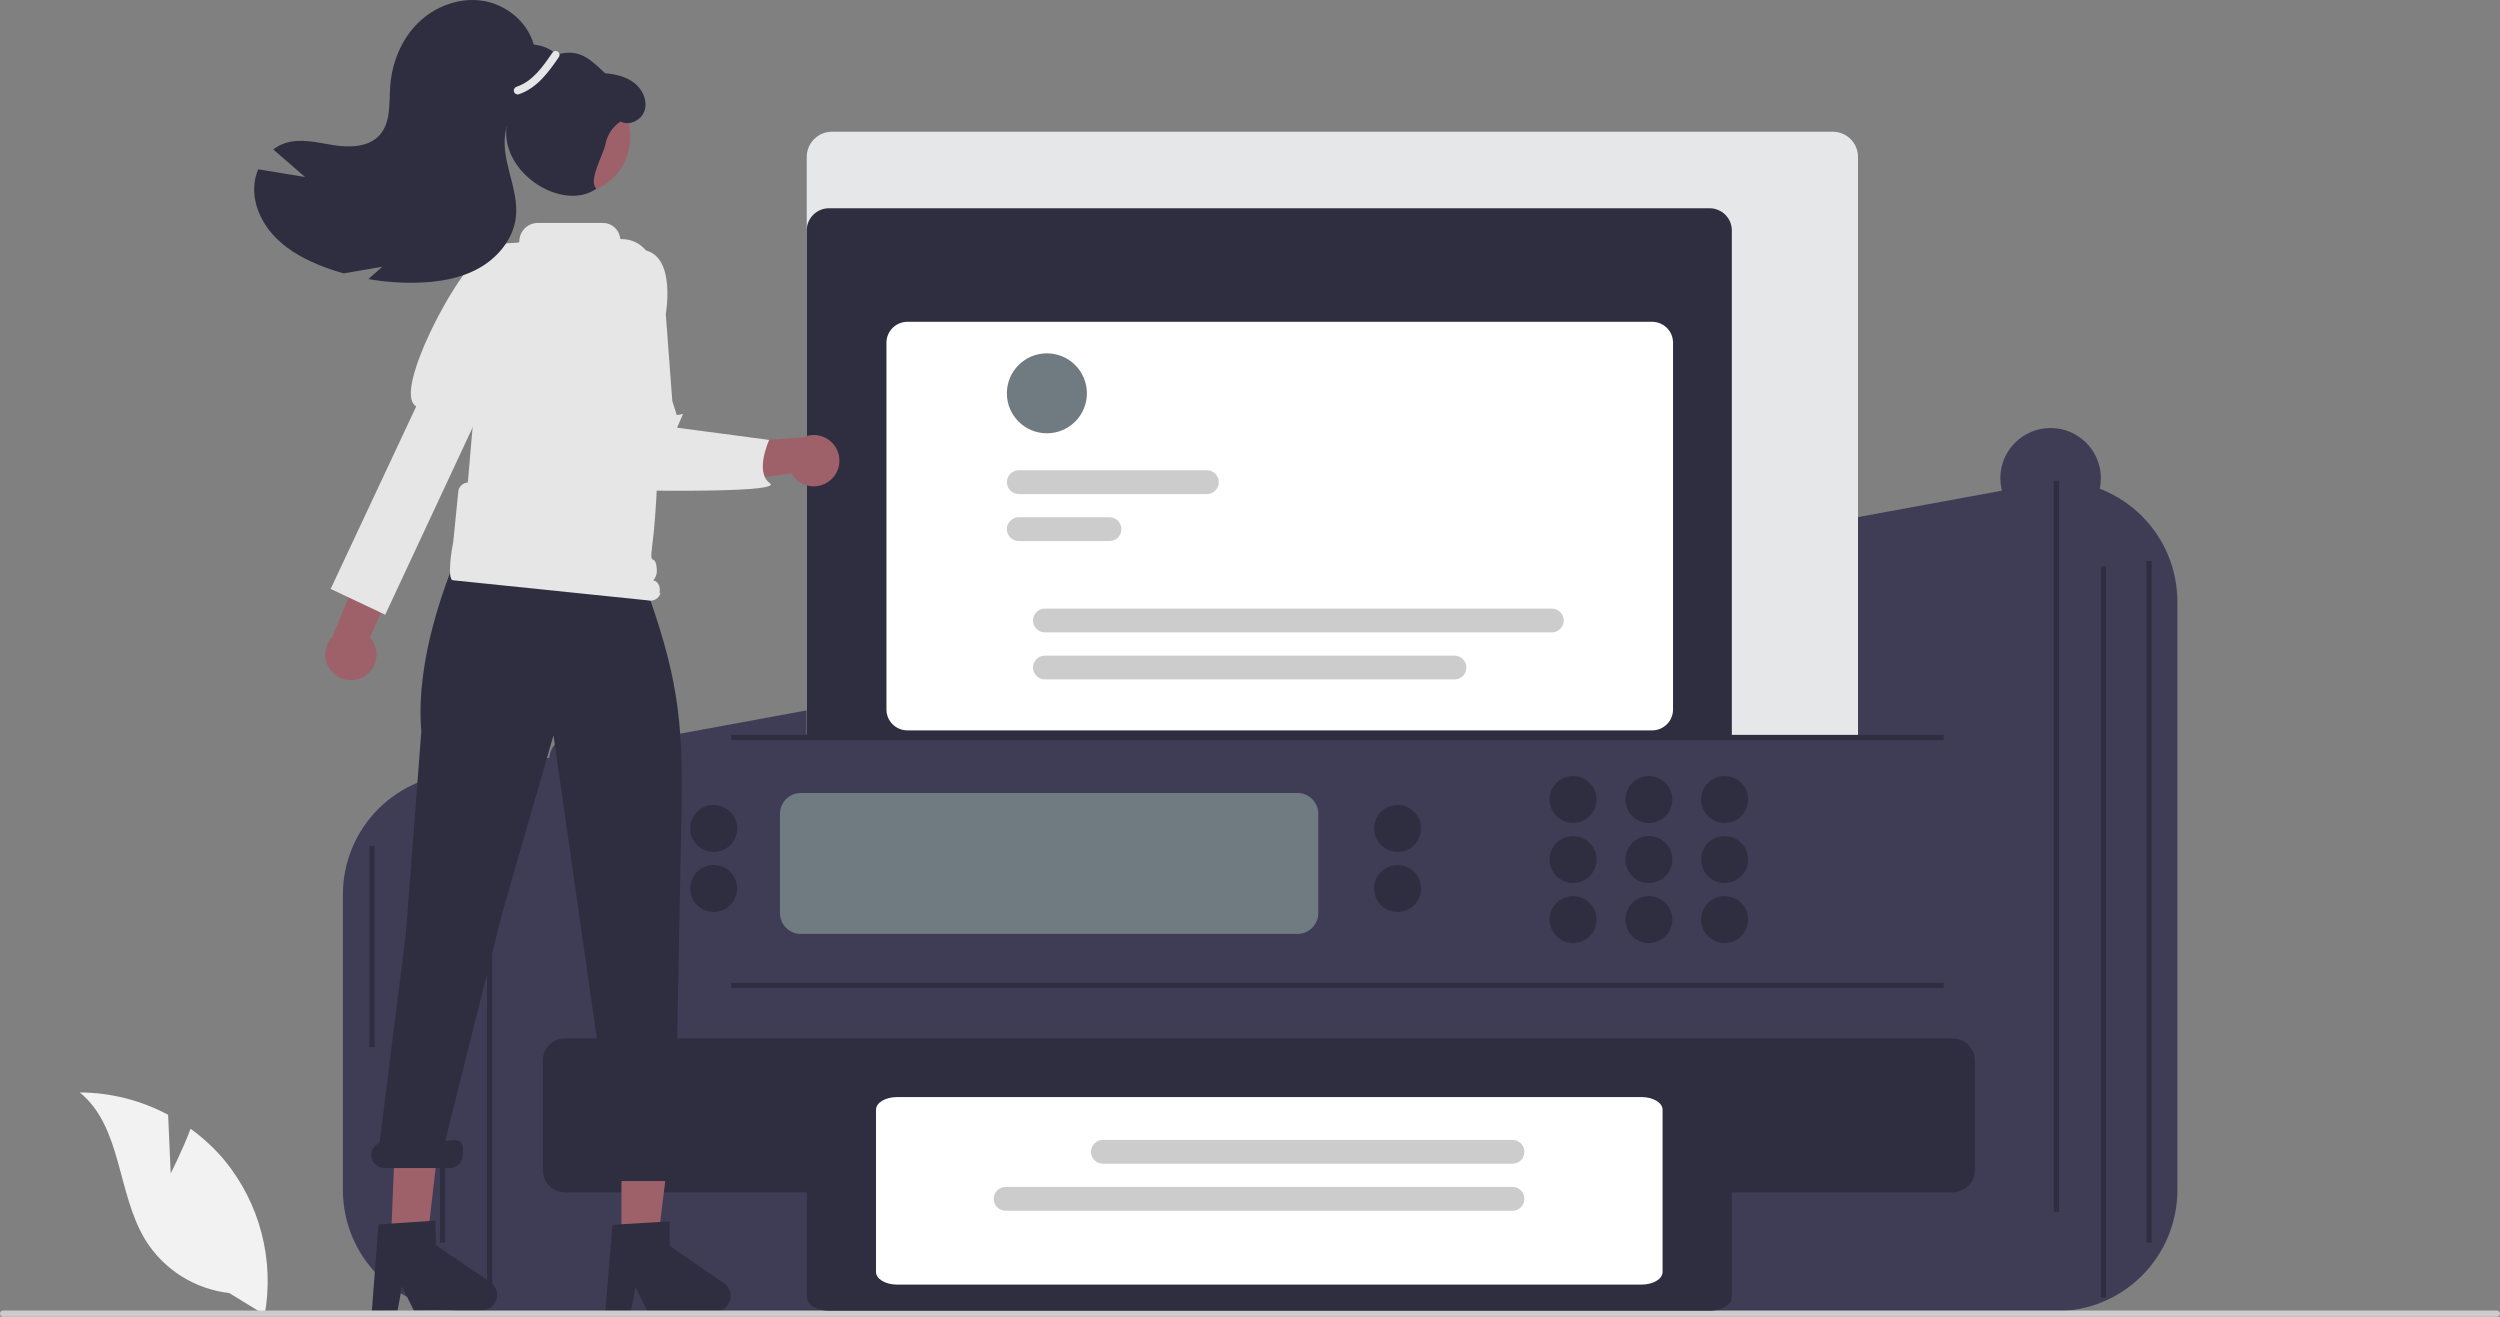 <svg width="281" height="148" viewBox="0 0 281 148" fill="none" xmlns="http://www.w3.org/2000/svg">
<rect x="0" y="0" width="281" height="148" fill="#808080" stroke="none"/>
<g clip-path="url(#clip0_482_259)">
<path d="M231.137 147.372H52.144C48.538 147.368 45.08 145.935 42.53 143.388C39.98 140.841 38.546 137.388 38.542 133.785V100.517C38.546 96.915 39.98 93.462 42.53 90.914C45.08 88.367 48.538 86.934 52.144 86.93L231.137 54.024C234.743 54.028 238.2 55.461 240.75 58.008C243.3 60.555 244.734 64.008 244.738 67.611V133.785C244.734 137.388 243.3 140.841 240.75 143.388C238.2 145.935 234.743 147.368 231.137 147.372Z" fill="#3F3D56"/>
<path d="M55.329 93.116H54.742V145.857H55.329V93.116Z" fill="#2F2E41"/>
<path d="M42.111 95.096H41.524V117.69H42.111V95.096Z" fill="#2F2E41"/>
<path d="M50.035 86.93H49.448V139.671H50.035V86.93Z" fill="#2F2E41"/>
<path d="M206.003 86.49H93.516C92.763 86.49 92.042 86.191 91.51 85.659C90.979 85.128 90.679 84.408 90.678 83.656V17.638C90.679 16.887 90.979 16.166 91.51 15.635C92.042 15.104 92.763 14.805 93.516 14.804H206.003C206.755 14.805 207.476 15.104 208.008 15.635C208.54 16.166 208.839 16.887 208.84 17.638V83.656C208.839 84.408 208.54 85.128 208.008 85.659C207.476 86.191 206.755 86.49 206.003 86.49Z" fill="#E6E7E8"/>
<path d="M192.161 86.49H93.175C92.513 86.49 91.879 86.227 91.411 85.759C90.943 85.291 90.679 84.657 90.679 83.996V25.902C90.679 25.241 90.943 24.607 91.411 24.139C91.879 23.672 92.513 23.409 93.175 23.408H192.161C192.823 23.409 193.458 23.672 193.926 24.139C194.394 24.607 194.657 25.241 194.658 25.902V83.996C194.657 84.657 194.394 85.291 193.926 85.759C193.458 86.227 192.823 86.49 192.161 86.49Z" fill="#2F2E41"/>
<path d="M219.919 110.403H64.243C63.581 110.402 62.947 110.139 62.478 109.672C62.01 109.204 61.747 108.57 61.746 107.909V85.317C61.747 84.656 62.01 84.022 62.478 83.554C62.947 83.087 63.581 82.823 64.243 82.823H219.919C220.58 82.823 221.215 83.087 221.683 83.554C222.151 84.022 222.414 84.656 222.415 85.317V107.909C222.414 108.57 222.151 109.204 221.683 109.672C221.215 110.139 220.58 110.402 219.919 110.403Z" fill="#3F3D56"/>
<path d="M145.826 89.131H90.018C88.72 89.131 87.668 90.182 87.668 91.478V102.628C87.668 103.924 88.72 104.975 90.018 104.975H145.826C147.124 104.975 148.176 103.924 148.176 102.628V91.478C148.176 90.182 147.124 89.131 145.826 89.131Z" fill="#707A81"/>
<path d="M176.814 92.505C178.274 92.505 179.458 91.323 179.458 89.865C179.458 88.406 178.274 87.224 176.814 87.224C175.354 87.224 174.171 88.406 174.171 89.865C174.171 91.323 175.354 92.505 176.814 92.505Z" fill="#2F2E41"/>
<path d="M185.332 92.505C186.792 92.505 187.976 91.323 187.976 89.865C187.976 88.406 186.792 87.224 185.332 87.224C183.872 87.224 182.689 88.406 182.689 89.865C182.689 91.323 183.872 92.505 185.332 92.505Z" fill="#2F2E41"/>
<path d="M193.85 92.505C195.31 92.505 196.494 91.323 196.494 89.865C196.494 88.406 195.31 87.224 193.85 87.224C192.39 87.224 191.207 88.406 191.207 89.865C191.207 91.323 192.39 92.505 193.85 92.505Z" fill="#2F2E41"/>
<path d="M176.814 99.254C178.274 99.254 179.458 98.071 179.458 96.613C179.458 95.154 178.274 93.972 176.814 93.972C175.354 93.972 174.171 95.154 174.171 96.613C174.171 98.071 175.354 99.254 176.814 99.254Z" fill="#2F2E41"/>
<path d="M185.332 99.254C186.792 99.254 187.976 98.071 187.976 96.613C187.976 95.154 186.792 93.972 185.332 93.972C183.872 93.972 182.689 95.154 182.689 96.613C182.689 98.071 183.872 99.254 185.332 99.254Z" fill="#2F2E41"/>
<path d="M193.85 99.254C195.31 99.254 196.494 98.071 196.494 96.613C196.494 95.154 195.31 93.972 193.85 93.972C192.39 93.972 191.207 95.154 191.207 96.613C191.207 98.071 192.39 99.254 193.85 99.254Z" fill="#2F2E41"/>
<path d="M176.814 106.002C178.274 106.002 179.458 104.819 179.458 103.361C179.458 101.903 178.274 100.72 176.814 100.72C175.354 100.72 174.171 101.903 174.171 103.361C174.171 104.819 175.354 106.002 176.814 106.002Z" fill="#2F2E41"/>
<path d="M157.088 95.757C158.548 95.757 159.731 94.575 159.731 93.116C159.731 91.658 158.548 90.476 157.088 90.476C155.628 90.476 154.444 91.658 154.444 93.116C154.444 94.575 155.628 95.757 157.088 95.757Z" fill="#2F2E41"/>
<path d="M157.088 102.505C158.548 102.505 159.731 101.323 159.731 99.865C159.731 98.406 158.548 97.224 157.088 97.224C155.628 97.224 154.444 98.406 154.444 99.865C154.444 101.323 155.628 102.505 157.088 102.505Z" fill="#2F2E41"/>
<path d="M230.487 59.396C233.607 59.396 236.137 56.869 236.137 53.752C236.137 50.636 233.607 48.109 230.487 48.109C227.367 48.109 224.837 50.636 224.837 53.752C224.837 56.869 227.367 59.396 230.487 59.396Z" fill="#3F3D56"/>
<path d="M80.218 95.757C81.677 95.757 82.861 94.575 82.861 93.116C82.861 91.658 81.677 90.476 80.218 90.476C78.757 90.476 77.574 91.658 77.574 93.116C77.574 94.575 78.757 95.757 80.218 95.757Z" fill="#2F2E41"/>
<path d="M80.218 102.505C81.677 102.505 82.861 101.323 82.861 99.865C82.861 98.406 81.677 97.224 80.218 97.224C78.757 97.224 77.574 98.406 77.574 99.865C77.574 101.323 78.757 102.505 80.218 102.505Z" fill="#2F2E41"/>
<path d="M185.332 106.002C186.792 106.002 187.976 104.819 187.976 103.361C187.976 101.903 186.792 100.72 185.332 100.72C183.872 100.72 182.689 101.903 182.689 103.361C182.689 104.819 183.872 106.002 185.332 106.002Z" fill="#2F2E41"/>
<path d="M193.85 106.002C195.31 106.002 196.494 104.819 196.494 103.361C196.494 101.903 195.31 100.72 193.85 100.72C192.39 100.72 191.207 101.903 191.207 103.361C191.207 104.819 192.39 106.002 193.85 106.002Z" fill="#2F2E41"/>
<path d="M219.478 134.022H63.509C62.847 134.021 62.212 133.758 61.744 133.291C61.276 132.823 61.013 132.189 61.012 131.528V119.205C61.013 118.544 61.276 117.91 61.744 117.442C62.212 116.975 62.847 116.712 63.509 116.711H219.478C220.14 116.712 220.774 116.975 221.243 117.442C221.711 117.91 221.974 118.544 221.975 119.205V131.528C221.974 132.189 221.711 132.823 221.243 133.291C220.774 133.758 220.14 134.021 219.478 134.022Z" fill="#2F2E41"/>
<path d="M101.987 36.171H185.699C186.322 36.171 186.92 36.419 187.361 36.859C187.802 37.299 188.049 37.896 188.049 38.519V79.747C188.049 80.37 187.802 80.967 187.361 81.407C186.92 81.847 186.322 82.095 185.699 82.095H101.987C101.364 82.095 100.766 81.847 100.325 81.407C99.885 80.967 99.637 80.37 99.637 79.747V38.519C99.637 38.21 99.698 37.905 99.816 37.62C99.934 37.336 100.107 37.077 100.325 36.859C100.544 36.641 100.803 36.468 101.088 36.35C101.373 36.232 101.678 36.171 101.987 36.171Z" fill="white"/>
<path d="M117.67 48.702C120.154 48.702 122.168 46.69 122.168 44.209C122.168 41.727 120.154 39.716 117.67 39.716C115.186 39.716 113.172 41.727 113.172 44.209C113.172 46.69 115.186 48.702 117.67 48.702Z" fill="#707A81"/>
<path d="M135.65 55.531H114.512C114.157 55.531 113.816 55.391 113.565 55.14C113.314 54.89 113.172 54.55 113.171 54.196C113.171 53.841 113.311 53.501 113.561 53.249C113.811 52.998 114.151 52.856 114.506 52.855H135.65C135.826 52.855 136 52.889 136.163 52.956C136.325 53.023 136.473 53.121 136.598 53.245C136.723 53.369 136.822 53.517 136.889 53.679C136.957 53.841 136.992 54.015 136.992 54.191C136.992 54.367 136.958 54.541 136.89 54.703C136.823 54.866 136.725 55.014 136.6 55.138C136.476 55.262 136.329 55.361 136.166 55.428C136.003 55.496 135.829 55.531 135.653 55.531H135.65Z" fill="#CCCCCC"/>
<path d="M124.712 60.817H114.512C114.157 60.818 113.816 60.677 113.564 60.427C113.313 60.176 113.171 59.836 113.17 59.481C113.17 59.127 113.31 58.786 113.561 58.535C113.812 58.283 114.153 58.142 114.508 58.141H124.712C125.067 58.142 125.407 58.283 125.658 58.534C125.909 58.785 126.049 59.125 126.049 59.479C126.049 59.834 125.909 60.174 125.658 60.425C125.407 60.676 125.067 60.817 124.712 60.817Z" fill="#CCCCCC"/>
<path d="M174.422 71.081H117.449C117.094 71.081 116.754 70.941 116.502 70.69C116.251 70.44 116.109 70.1 116.109 69.745C116.109 69.39 116.249 69.05 116.5 68.799C116.75 68.547 117.091 68.406 117.446 68.405H174.422C174.598 68.405 174.772 68.439 174.935 68.506C175.097 68.573 175.245 68.671 175.37 68.796C175.495 68.92 175.594 69.067 175.661 69.229C175.729 69.392 175.764 69.566 175.764 69.741C175.764 69.917 175.73 70.091 175.662 70.254C175.595 70.416 175.497 70.564 175.372 70.688C175.248 70.813 175.101 70.911 174.938 70.979C174.775 71.046 174.601 71.081 174.425 71.081H174.422Z" fill="#CCCCCC"/>
<path d="M163.484 76.368H117.449C117.094 76.367 116.754 76.226 116.503 75.975C116.253 75.724 116.112 75.384 116.112 75.03C116.112 74.675 116.253 74.335 116.503 74.085C116.754 73.834 117.094 73.692 117.449 73.692H163.484C163.839 73.692 164.179 73.834 164.43 74.085C164.681 74.335 164.821 74.675 164.821 75.03C164.821 75.384 164.681 75.724 164.43 75.975C164.179 76.226 163.839 76.367 163.484 76.368Z" fill="#CCCCCC"/>
<path d="M19.189 131.884L18.896 125.301C15.841 123.67 12.434 122.808 8.97 122.791C13.737 126.685 13.142 134.19 16.374 139.426C17.395 141.052 18.768 142.427 20.393 143.45C22.018 144.473 23.853 145.117 25.761 145.336L29.751 147.776C30.298 144.727 30.178 141.596 29.397 138.599C28.617 135.601 27.195 132.808 25.23 130.412C24.114 129.079 22.834 127.892 21.422 126.878C20.466 129.395 19.189 131.884 19.189 131.884Z" fill="#F2F2F2"/>
<path d="M40.984 75.997C41.339 75.774 41.64 75.475 41.867 75.123C42.093 74.771 42.24 74.374 42.296 73.959C42.352 73.544 42.316 73.122 42.192 72.722C42.067 72.322 41.856 71.955 41.573 71.646L51.086 50.589L45.812 51.04L37.352 71.577C36.863 72.085 36.578 72.755 36.551 73.459C36.523 74.164 36.755 74.854 37.203 75.398C37.651 75.943 38.283 76.305 38.98 76.415C39.677 76.526 40.39 76.377 40.984 75.997Z" fill="#9E616A"/>
<path d="M58.267 30.796L55.746 27.8C55.746 27.8 54.309 27.59 51.513 31.729C48.761 35.804 44.615 44.453 46.782 45.682L37.166 66.196L43.299 69.09L53.638 46.943L58.222 40.712L58.267 30.796Z" fill="#E6E6E6"/>
<path d="M53.559 66.076L71.183 65.782L72.652 53.752H53.559V66.076Z" fill="#9E616A"/>
<path d="M69.852 139.671L73.92 139.671L75.856 123.995L69.851 123.995L69.852 139.671Z" fill="#9E616A"/>
<path d="M43.932 139.616L48.001 139.588L49.826 123.899L44.535 125.111L43.932 139.616Z" fill="#9E616A"/>
<path d="M56.657 43.393L55.735 45.787L55.919 48.181L73.962 54.423L73.066 43.945L71.038 41.551L56.657 43.393Z" fill="#FFB6B6"/>
<path d="M64.397 21.847C67.956 21.847 70.841 18.965 70.841 15.41C70.841 11.855 67.956 8.973 64.397 8.973C60.838 8.973 57.953 11.855 57.953 15.41C57.953 18.965 60.838 21.847 64.397 21.847Z" fill="#9E616A"/>
<path d="M68.843 137.666L75.274 137.283V140.035L81.389 144.253C81.691 144.462 81.918 144.761 82.038 145.108C82.158 145.454 82.163 145.83 82.054 146.18C81.945 146.53 81.727 146.836 81.431 147.053C81.135 147.27 80.778 147.388 80.411 147.388H72.754L71.434 144.665L70.919 147.388H68.032L68.843 137.666Z" fill="#2F2E41"/>
<path d="M42.54 137.621L48.969 137.193L48.988 139.945L55.132 144.121C55.436 144.327 55.665 144.624 55.787 144.97C55.91 145.316 55.918 145.692 55.811 146.042C55.704 146.393 55.488 146.701 55.194 146.92C54.9 147.139 54.543 147.259 54.176 147.261L46.52 147.315L45.181 144.602L44.684 147.328L41.798 147.348L42.54 137.621Z" fill="#2F2E41"/>
<path d="M42.666 128.459L45.629 104.805L47.354 82.236C46.473 71.967 52.385 60.207 52.385 60.207L54.697 49.961L71.775 63.746L71.77 63.728C75.569 74.076 76.827 79.188 76.619 90.208L75.871 129.82H76.105C76.495 129.82 76.868 129.975 77.144 130.25C77.419 130.525 77.574 130.898 77.574 131.287C77.574 131.676 77.419 132.049 77.144 132.325C76.868 132.6 76.495 132.754 76.105 132.754H68.762C68.373 132.754 67.999 132.6 67.724 132.325C67.448 132.049 67.293 131.676 67.293 131.287C67.293 130.898 67.448 130.525 67.724 130.25C67.999 129.975 68.373 129.82 68.762 129.82H68.951L62.211 82.653L56.497 102.458L50.035 128.277C52.385 127.691 52.02 129.05 52.02 129.82C52.02 130.209 51.865 130.582 51.59 130.858C51.314 131.133 50.941 131.287 50.551 131.287H43.208C42.866 131.288 42.535 131.169 42.272 130.952C42.009 130.734 41.829 130.432 41.765 130.097C41.701 129.762 41.756 129.415 41.92 129.116C42.085 128.817 42.349 128.585 42.666 128.459Z" fill="#2F2E41"/>
<path d="M50.939 60.977L51.526 55.109C51.587 54.87 51.722 54.656 51.913 54.498C52.103 54.34 52.338 54.247 52.585 54.231C52.83 51.435 53.859 39.376 53.921 38.85L53.923 38.828L54.392 28.835C54.409 28.472 54.559 28.128 54.814 27.869C55.069 27.61 55.41 27.453 55.773 27.43L58.246 27.268C58.28 27.267 58.312 27.253 58.336 27.228C58.36 27.204 58.373 27.171 58.373 27.137C58.373 26.586 58.592 26.058 58.982 25.668C59.372 25.279 59.901 25.06 60.453 25.06H67.776C68.25 25.06 68.708 25.233 69.064 25.547C69.419 25.86 69.648 26.293 69.707 26.763C69.71 26.795 69.726 26.825 69.75 26.846C69.775 26.868 69.806 26.88 69.839 26.879L69.84 26.879C70.672 26.862 71.483 27.143 72.125 27.672C72.767 28.201 73.198 28.942 73.34 29.761C74.341 35.58 74.291 54.067 73.299 61.409C72.954 63.964 73.698 61.94 73.829 64.079C73.842 64.285 73.814 64.492 73.746 64.688C73.679 64.884 73.574 65.065 73.436 65.22C74.041 65.395 74.275 66.048 74.12 66.662L74.249 66.63C74.173 66.932 73.98 67.191 73.712 67.351C73.445 67.511 73.125 67.558 72.823 67.481L50.879 65.218C50.249 65.06 50.78 61.606 50.939 60.977Z" fill="#E6E6E6"/>
<path d="M93.276 54.018C92.952 54.283 92.573 54.473 92.167 54.576C91.76 54.679 91.336 54.691 90.925 54.613C90.513 54.534 90.124 54.366 89.784 54.121C89.444 53.876 89.162 53.559 88.959 53.194L79.035 54.633L81.139 49.78L90.234 49.174C90.872 48.872 91.599 48.815 92.276 49.012C92.953 49.21 93.534 49.649 93.909 50.246C94.284 50.843 94.427 51.557 94.31 52.252C94.194 52.947 93.826 53.575 93.276 54.018Z" fill="#9E616A"/>
<path d="M74.833 35.3C74.833 35.3 75.969 29.027 72.618 28.159C69.267 27.29 67.484 32.917 67.484 32.917C64.784 41.232 64.46 46.96 67.327 49.211L67.271 55.054C67.271 55.054 88.265 55.582 86.53 54.312C84.796 53.041 86.457 49.448 86.457 49.448L76.104 48.073L76.775 46.522L76.071 46.657L75.566 45.074L74.833 35.3Z" fill="#E6E6E6"/>
<path d="M34.281 19.893C33.093 18.862 31.904 17.83 30.716 16.797C31.111 16.491 31.555 16.254 32.028 16.094C33.775 15.514 35.668 16.028 37.483 16.314C39.301 16.601 41.414 16.555 42.654 15.199C43.942 13.788 43.727 11.635 43.858 9.733C44.038 7.079 45.091 4.45 46.984 2.582C48.877 0.713 51.637 -0.321 54.267 0.089C56.897 0.502 59.286 2.451 59.995 5.012C61.066 5.101 62.067 5.579 62.809 6.355C63.552 7.131 63.984 8.152 64.025 9.225C64.03 10.228 63.63 11.276 62.807 11.853C61.984 12.43 60.724 12.396 60.063 11.636L61.026 10.604C59.337 10.524 57.31 12.834 56.897 14.472C56.483 16.107 56.856 17.828 57.279 19.462C57.703 21.096 58.181 22.767 57.98 24.443C57.691 26.853 55.978 28.939 53.86 30.13C51.742 31.321 49.26 31.72 46.831 31.776C45.012 31.818 43.194 31.681 41.402 31.365C41.925 30.905 42.446 30.444 42.969 29.985L38.616 30.729C37.91 30.528 37.209 30.298 36.519 30.042C34.51 29.293 32.558 28.285 31.045 26.773C29.531 25.257 28.494 23.18 28.572 21.041C28.599 20.35 28.751 19.67 29.02 19.033C30.774 19.319 32.528 19.605 34.281 19.893Z" fill="#2F2E41"/>
<path d="M71.298 9.325C70.374 8.606 69.177 8.333 68.01 8.229C65.98 6.296 64.903 5.407 62.222 6.23C59.541 7.052 58.606 9.849 57.448 12.401C54.673 18.518 62.921 24.142 67.034 21.208C66.066 20.315 67.811 17.465 68.058 16.172C68.266 15.143 68.873 14.237 69.746 13.653C70.727 14.201 72.118 13.504 72.456 12.416C72.803 11.299 72.222 10.045 71.298 9.325Z" fill="#2F2E41"/>
<path d="M1.54052e-06 147.651C-0 147.743 0.036 147.832 0.101 147.897C0.167 147.963 0.255 148 0.347 148H280.65C280.743 148 280.832 147.963 280.898 147.898C280.963 147.832 281 147.743 281 147.651C281 147.558 280.963 147.469 280.898 147.404C280.832 147.338 280.743 147.302 280.65 147.302H0.35C0.257 147.301 0.168 147.338 0.103 147.403C0.037 147.468 0 147.556 1.54052e-06 147.649V147.651Z" fill="#CCCCCC"/>
<path d="M192.161 147.322H93.175C91.797 147.321 90.68 146.64 90.679 145.799V132.904C90.68 132.063 91.797 131.382 93.175 131.381H192.161C193.54 131.382 194.656 132.063 194.658 132.904V145.799C194.656 146.64 193.54 147.321 192.161 147.322Z" fill="#2F2E41"/>
<path d="M184.524 144.388H100.812C99.514 144.388 98.462 143.751 98.462 142.965V124.735C98.462 123.95 99.514 123.313 100.812 123.313H184.524C185.822 123.313 186.874 123.95 186.874 124.735V142.965C186.874 143.751 185.822 144.388 184.524 144.388Z" fill="white"/>
<path d="M113.031 133.412H170.004C170.359 133.412 170.7 133.552 170.951 133.803C171.202 134.053 171.344 134.393 171.344 134.748C171.345 135.103 171.204 135.443 170.953 135.694C170.703 135.945 170.363 136.087 170.007 136.088H113.031C112.676 136.088 112.335 135.948 112.083 135.698C111.832 135.448 111.69 135.108 111.689 134.753C111.688 134.398 111.828 134.058 112.079 133.806C112.329 133.555 112.669 133.413 113.025 133.412H113.031Z" fill="#CCCCCC"/>
<path d="M123.969 128.125H170.004C170.359 128.125 170.7 128.266 170.951 128.517C171.202 128.768 171.343 129.108 171.344 129.463C171.344 129.818 171.202 130.158 170.951 130.409C170.7 130.66 170.359 130.801 170.004 130.801H123.969C123.793 130.801 123.619 130.767 123.456 130.7C123.294 130.633 123.146 130.535 123.021 130.411C122.897 130.287 122.798 130.14 122.73 129.978C122.662 129.815 122.627 129.642 122.627 129.466C122.626 129.29 122.661 129.116 122.728 128.954C122.795 128.791 122.893 128.643 123.017 128.519C123.141 128.394 123.289 128.296 123.451 128.228C123.613 128.16 123.788 128.125 123.963 128.125L123.969 128.125Z" fill="#CCCCCC"/>
<path d="M62.069 5.95C61.036 7.461 59.889 9.138 58.07 9.749C57.959 9.783 57.864 9.858 57.807 9.958C57.75 10.059 57.734 10.178 57.762 10.291C57.794 10.403 57.869 10.498 57.97 10.555C58.072 10.613 58.191 10.628 58.304 10.598C60.366 9.905 61.655 8.114 62.83 6.395C62.859 6.345 62.878 6.29 62.886 6.232C62.894 6.175 62.89 6.117 62.876 6.061C62.861 6.005 62.835 5.953 62.8 5.907C62.765 5.86 62.722 5.822 62.672 5.793C62.622 5.763 62.566 5.744 62.509 5.737C62.452 5.729 62.394 5.732 62.338 5.747C62.282 5.761 62.229 5.787 62.183 5.822C62.137 5.857 62.098 5.901 62.069 5.95Z" fill="#E6E6E6"/>
<path d="M231.43 54.024H230.843V136.217H231.43V54.024Z" fill="#2F2E41"/>
<path d="M236.724 63.664H236.137V145.857H236.724V63.664Z" fill="#2F2E41"/>
<path d="M241.854 63.06H241.266V139.693H241.854V63.06Z" fill="#2F2E41"/>
<path d="M218.474 82.599H82.186V83.186H218.474V82.599Z" fill="#2F2E41"/>
<path d="M218.474 110.472H82.186V111.059H218.474V110.472Z" fill="#2F2E41"/>
</g>
<defs>
<clipPath id="clip0_482_259">
<rect width="281" height="148" fill="white"/>
</clipPath>
</defs>
</svg>
